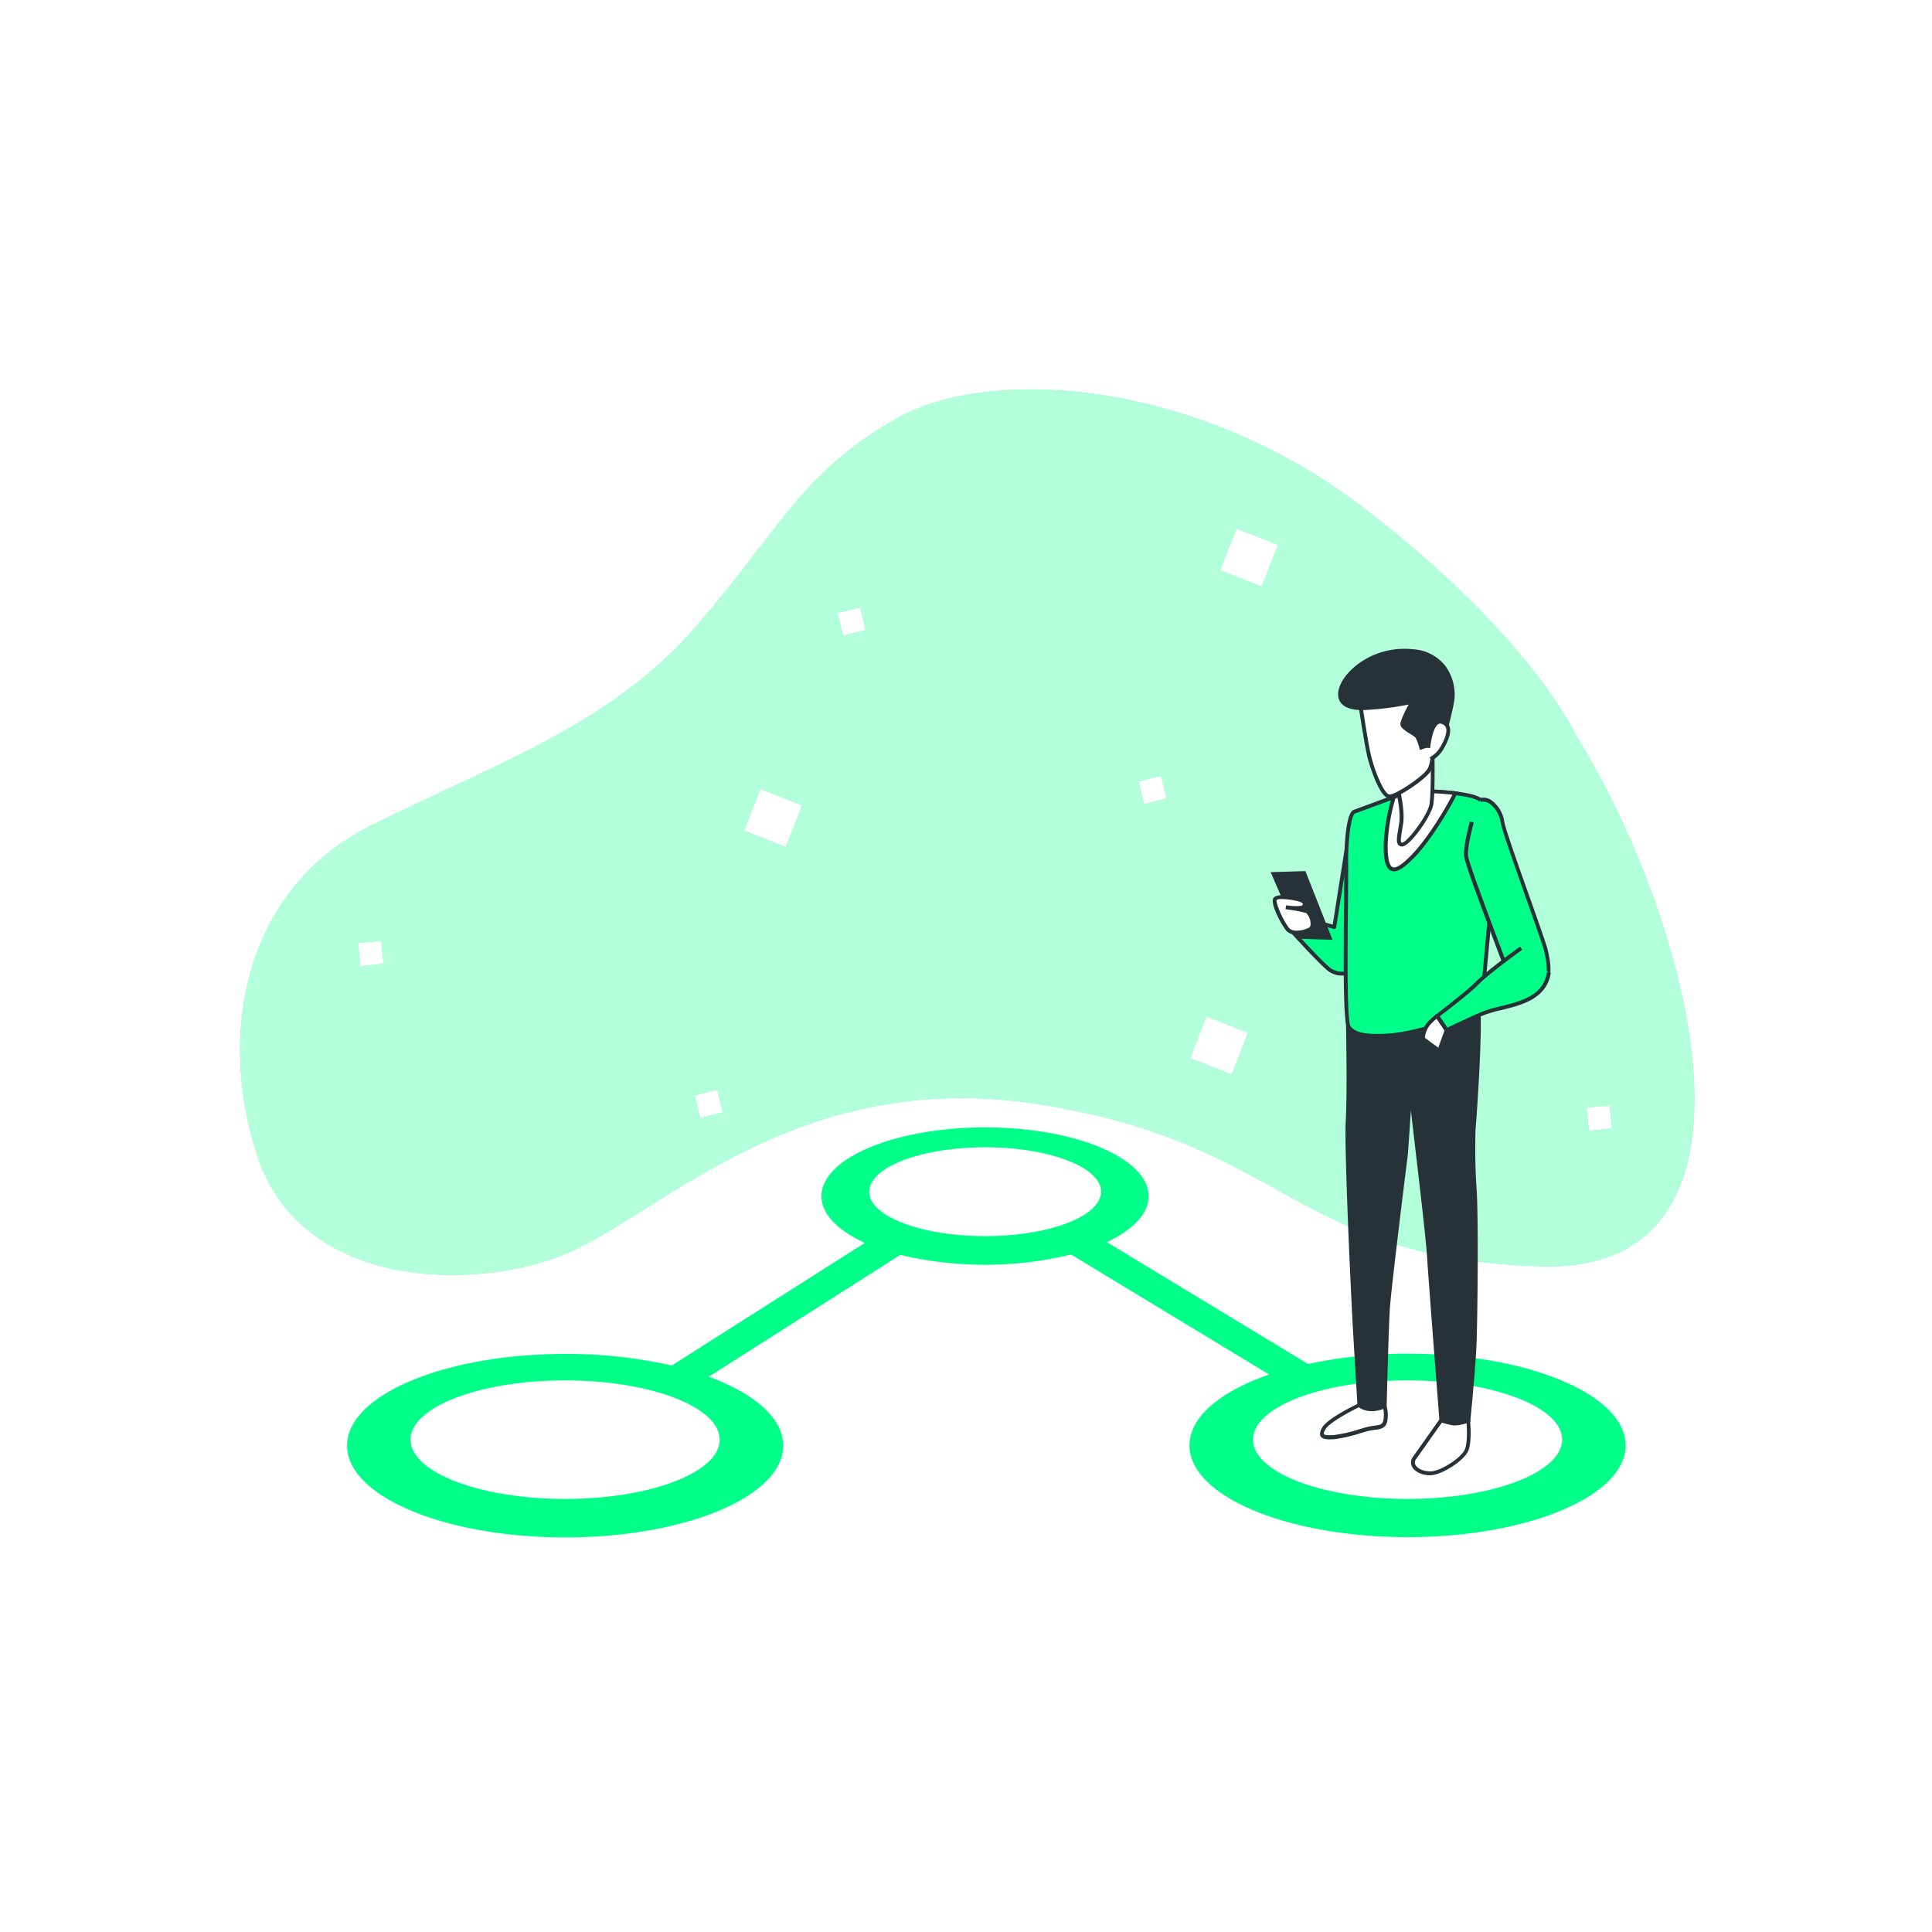 <svg class="animated" id="freepik_stories-connected" xmlns="http://www.w3.org/2000/svg" viewBox="0 0 500 500" version="1.1" xmlns:xlink="http://www.w3.org/1999/xlink" xmlns:svgjs="http://svgjs.com/svgjs"><style>svg#freepik_stories-connected:not(.animated) .animable {opacity: 0;}svg#freepik_stories-connected.animated #freepik--background-simple--inject-320 {animation: 1s 1 forwards ease-out zoomIn;animation-delay: 0s;}svg#freepik_stories-connected.animated #freepik--character-1--inject-320 {animation: 1s 1 forwards cubic-bezier(.36,-0.01,.5,1.38) fadeIn;animation-delay: 0.3s;opacity: 0}svg#freepik_stories-connected.animated #freepik--character-2--inject-320 {animation: 1s 1 forwards cubic-bezier(.36,-0.01,.5,1.38) fadeIn;animation-delay: 0.2s;opacity: 0}svg#freepik_stories-connected.animated #freepik--character-3--inject-320 {animation: 1s 1 forwards ease-out fadeIn;animation-delay: 0s;}            @keyframes zoomIn {                0% {                    opacity: 0;                    transform: scale(0.5);                }                100% {                    opacity: 1;                    transform: scale(1);                }            }                    @keyframes fadeIn {                0% {                    opacity: 0;                }                100% {                    opacity: 1;                }            }        </style><g id="freepik--background-simple--inject-320" class="animable" style="transform-origin: 250.325px 215.375px;"><path d="M407.93,190.39s-11.34-25.33-54.67-58.67-96.67-37.33-121.33-23.33-30,28.67-52,54-52,35.33-84,51.33-40,52.67-29.34,85.34,51.34,35.33,76.67,26.66,60.67-50,125.33-40,66,40,130,42S437.26,237.72,407.93,190.39ZM93.26,250.06l-.6-6,6-.61.61,6Zm87.94,39.29-1.45-5.89,5.89-1.45,1.45,5.89Zm22.16-70.12L192.54,215l4.25-10.82,10.82,4.25Zm14.82-54.71-1.45-5.89,5.89-1.45,1.45,5.89Zm77.88,43.59-1.45-5.89,5.89-1.45,1.45,5.89Zm22.73,70L308,273.86,312.23,263,323,267.29Zm7.75-126.28-10.82-4.25L320,136.76,330.79,141Zm84.64,140.82-.6-6,6-.61.6,6Z" style="fill: rgb(0, 255, 136); transform-origin: 250.325px 215.375px;" id="elrh5bs47fzsq" class="animable"></path><g id="el6wy4p54bfok"><path d="M407.93,190.39s-11.34-25.33-54.67-58.67-96.67-37.33-121.33-23.33-30,28.67-52,54-52,35.33-84,51.33-40,52.67-29.34,85.34,51.34,35.33,76.67,26.66,60.67-50,125.33-40,66,40,130,42S437.26,237.72,407.93,190.39ZM93.26,250.06l-.6-6,6-.61.61,6Zm87.94,39.29-1.45-5.89,5.89-1.45,1.45,5.89Zm22.16-70.12L192.54,215l4.25-10.82,10.82,4.25Zm14.82-54.71-1.45-5.89,5.89-1.45,1.45,5.89Zm77.88,43.59-1.45-5.89,5.89-1.45,1.45,5.89Zm22.73,70L308,273.86,312.23,263,323,267.29Zm7.75-126.28-10.82-4.25L320,136.76,330.79,141Zm84.64,140.82-.6-6,6-.61.6,6Z" style="fill: rgb(255, 255, 255); opacity: 0.7; transform-origin: 250.325px 215.375px;" class="animable"></path></g></g><g id="freepik--Connectivity--inject-320" class="animable" style="transform-origin: 255.265px 344.825px;"><path d="M364.26,350.33A123,123,0,0,0,338.51,353l-52.07-31.54c6.73-3.15,10.82-7.31,10.82-11.88,0-9.83-18.95-17.81-42.33-17.81s-42.34,8-42.34,17.81c0,4.66,4.27,8.9,11.24,12.08l-50,31.74a121.68,121.68,0,0,0-27.57-3c-31.17,0-56.44,10.63-56.44,23.74s25.27,23.74,56.44,23.74,56.44-10.63,56.44-23.74c0-7.12-7.46-13.5-19.26-17.85L233,324.76a94.66,94.66,0,0,0,44.19-.09l51.27,31.05c-12.6,4.35-20.63,11-20.63,18.35,0,13.11,25.27,23.74,56.44,23.74s56.44-10.63,56.44-23.74S395.43,350.33,364.26,350.33Zm-178,22.25c0,8.47-17.9,15.34-40,15.34s-40-6.87-40-15.34,17.9-15.33,40-15.33S186.24,364.12,186.24,372.58Zm38.7-64.16c0-6.35,13.43-11.5,30-11.5s30,5.15,30,11.5-13.42,11.49-30,11.49S224.94,314.77,224.94,308.42Zm139.32,79.5c-22.08,0-40-6.87-40-15.34s17.9-15.33,40-15.33,40,6.87,40,15.33S386.34,387.92,364.26,387.92Z" style="fill: rgb(0, 255, 136); transform-origin: 255.265px 344.825px;" id="ela4oc03hhf0g" class="animable"></path></g><g id="freepik--character-1--inject-320" class="animable" style="transform-origin: 151.066px 272.497px;"><path d="M176,358s10.57-1.21,12.35-2.06,4.16.34,2.92,1.69a85.57,85.57,0,0,1-8,7.58c-2.51,1.92-8.05,5.78-9.62,5.32s-4.24-8.63-4.24-8.63S174.31,361.14,176,358Z" style="fill: rgb(255, 255, 255); transform-origin: 180.512px 363.111px;" id="el2b79wfu6sue" class="animable"></path><path d="M173.91,371a1.23,1.23,0,0,1-.39,0c-1.69-.48-3.93-7-4.58-9a.56.56,0,0,1,.05-.42.52.52,0,0,1,.36-.23s4.66-.73,6.2-3.64a.49.49,0,0,1,.38-.26c2.92-.34,10.8-1.36,12.19-2a3.18,3.18,0,0,1,3.7.58,1.43,1.43,0,0,1-.19,1.9,87.12,87.12,0,0,1-8,7.64C182.34,366.52,176.32,371,173.91,371Zm-3.84-8.77c1.24,3.66,3,7.54,3.73,7.76,1.06.31,5.5-2.42,9.18-5.23a86.84,86.84,0,0,0,7.91-7.53c.33-.36.19-.54.13-.62a2.23,2.23,0,0,0-2.47-.28c-1.7.81-10.38,1.86-12.25,2.08C174.79,361,171.43,362,170.07,362.25Z" style="fill: rgb(38, 50, 56); transform-origin: 180.508px 363.057px;" id="el65nxpcpf095" class="animable"></path><path d="M120.54,368.4s7.06,4.79,8.75,5.85,4.15.67,4,2.65-4.87,1.61-9.25,1.8a29.3,29.3,0,0,1-12.47-2.87c-2.53-1.31.31-5.66.78-7.65S120.54,368.4,120.54,368.4Z" style="fill: rgb(255, 255, 255); transform-origin: 121.915px 373.025px;" id="elfq5e0twygks" class="animable"></path><path d="M123.34,379.21a30.28,30.28,0,0,1-12-2.94c-2.29-1.18-1.05-4.19-.14-6.39a14.53,14.53,0,0,0,.66-1.81,1.32,1.32,0,0,1,.65-.84c1.83-1.08,7.57.51,8.22.69a.61.61,0,0,1,.14.07c.07.05,7.07,4.79,8.74,5.83a6.56,6.56,0,0,0,1.76.68c1.21.35,2.59.74,2.42,2.45-.2,2.06-3.49,2.12-7.29,2.18-.8,0-1.63,0-2.44.07Zm-9-11.36a3,3,0,0,0-1.4.24.38.38,0,0,0-.18.2,13.42,13.42,0,0,1-.71,2c-1,2.39-1.69,4.42-.32,5.12A29.05,29.05,0,0,0,124,378.2c.82,0,1.65-.05,2.46-.07,2.91-.05,6.2-.11,6.32-1.28.07-.8-.38-1-1.7-1.38a7.94,7.94,0,0,1-2-.8c-1.62-1-7.94-5.29-8.7-5.81A26.45,26.45,0,0,0,114.36,367.85Z" style="fill: rgb(38, 50, 56); transform-origin: 121.92px 373.033px;" id="el78f3yf8fqwj" class="animable"></path><path d="M121.33,264.14s-2.57,6.58-2.33,12.53a19.31,19.31,0,0,0,3.27,10l.29,32.1s-6.54,10.89-6.37,15-4.71,36.2-4.71,36.2a4.83,4.83,0,0,0,3.4.89c1.8-.33,5.64-1.53,5.64-1.53s10.41-36.17,12.33-39.88,3.93-11.3,4.78-15.74,1.73-14.57,1.73-14.57,11.38,18.43,11.95,19.44,2.31,12.08,3.5,15.92a69.38,69.38,0,0,0,6.27,13.72c2.5,4,8.65,14.93,8.65,14.93a6.67,6.67,0,0,0,4.1-1.21,7.05,7.05,0,0,0,2.16-4s-7.3-19.9-8.05-25.56-4.33-16.92-5.3-21.54-15.2-35.37-15.2-35.37l-2.29-11.56Z" style="fill: rgb(38, 50, 56); transform-origin: 143.735px 317.401px;" id="elnh4xyfzi1x" class="animable"></path><path d="M114.25,371.42a5.53,5.53,0,0,1-3.07-1.06.51.51,0,0,1-.2-.47c0-.32,4.88-32.06,4.71-36.1s5.61-13.91,6.37-15.18l-.29-31.81a19.82,19.82,0,0,1-3.27-10.11c-.25-6,2.26-12.46,2.37-12.73a.49.49,0,0,1,.46-.32l23.82-.21h0a.5.5,0,0,1,.49.4l2.28,11.5c.87,1.88,14.25,30.86,15.21,35.43.36,1.74,1.12,4.5,1.92,7.42a128.57,128.57,0,0,1,3.38,14.15c.74,5.55,8,25.26,8,25.46a.54.54,0,0,1,0,.25,7.49,7.49,0,0,1-2.36,4.29,7.07,7.07,0,0,1-4.43,1.31.48.48,0,0,1-.4-.25c-.07-.11-6.18-10.92-8.64-14.9a69.5,69.5,0,0,1-6.32-13.84c-.64-2-1.42-6.06-2.11-9.6-.53-2.73-1.14-5.81-1.36-6.22-.46-.84-8.56-14-11.15-18.15-.28,3-.94,9.74-1.59,13.13-.83,4.31-2.88,12.09-4.84,15.87-1.87,3.62-12.19,39.43-12.29,39.79a.51.51,0,0,1-.33.34c-.16.05-3.89,1.21-5.7,1.54A3.58,3.58,0,0,1,114.25,371.42ZM112,369.73a4.21,4.21,0,0,0,2.77.64c1.49-.28,4.44-1.16,5.32-1.44,1-3.52,10.44-36.13,12.29-39.71s3.93-11.35,4.74-15.6,1.71-14.42,1.72-14.53a.5.5,0,0,1,.38-.44.52.52,0,0,1,.55.22c.46.76,11.39,18.46,12,19.47a45.57,45.57,0,0,1,1.47,6.52c.68,3.51,1.46,7.5,2.08,9.49A68.17,68.17,0,0,0,161.51,348c2.26,3.66,7.58,13,8.52,14.69a6.06,6.06,0,0,0,3.49-1.11,6.35,6.35,0,0,0,1.95-3.53c-.68-1.88-7.3-20.07-8-25.55a130.08,130.08,0,0,0-3.35-14c-.84-3.07-1.57-5.72-1.94-7.49-1-4.51-15-34.95-15.16-35.26a.49.49,0,0,1,0-.11l-2.21-11.16-23.06.21c-.5,1.37-2.39,7-2.18,12a18.9,18.9,0,0,0,3.17,9.69.59.59,0,0,1,.1.29l.29,32.11a.48.48,0,0,1-.07.26c-.06.11-6.46,10.81-6.3,14.75S112.56,366.2,112,369.73Z" style="fill: rgb(38, 50, 56); transform-origin: 143.71px 317.425px;" id="elmp53a32u2ae" class="animable"></path><path d="M167.75,228s-.25-5.95,1.56-6,6,.79,5.53,2.11a6.84,6.84,0,0,1-1.21,2.12l-2.62-.67,3.54,4s5.79-3.87,4.09-1.21-1.57,5.76-3.36,6.36a62.24,62.24,0,0,0-6.35,3.11L143,249l-1.48-10.56,25.27-2.86Z" style="fill: rgb(255, 255, 255); transform-origin: 160.236px 235.499px;" id="el8oylwre51t" class="animable"></path><path d="M143,249.5a.45.45,0,0,1-.25-.07.5.5,0,0,1-.25-.36L141,238.51a.5.5,0,0,1,.44-.57l24.87-2.81.93-7.13c-.06-1.56-.08-6.41,2-6.5,1.56-.07,5,.54,5.84,1.71a1.11,1.11,0,0,1,.18,1.06,7.25,7.25,0,0,1-1.31,2.3.5.5,0,0,1-.49.14l-1-.26,2.17,2.45c3.86-2.52,4.39-2,4.62-1.78.47.47,0,1.19-.19,1.5a13.94,13.94,0,0,0-1.4,3.25c-.51,1.55-.95,2.89-2.22,3.31a61.35,61.35,0,0,0-6.27,3.08l-26,11.2A.79.79,0,0,1,143,249.5Zm-.91-10.62,1.31,9.4,25.35-10.92a62.06,62.06,0,0,1,6.39-3.13c.8-.26,1.15-1.33,1.59-2.68a14.87,14.87,0,0,1,1.51-3.47l0-.05a23.38,23.38,0,0,0-3.43,1.94.49.49,0,0,1-.65-.08l-3.53-4a.5.5,0,0,1,.5-.81l2.3.59a6.5,6.5,0,0,0,.93-1.73s0-.06,0-.14c-.53-.7-3.37-1.36-5-1.3-.77,0-1.19,2.93-1.08,5.51a.25.25,0,0,1,0,.08l-1,7.55a.51.51,0,0,1-.44.44Z" style="fill: rgb(38, 50, 56); transform-origin: 160.224px 235.497px;" id="elhdaulnhaeph" class="animable"></path><path d="M143.75,209.77s2.56,13.33,2.08,20.3-.73,19.66-.46,26.13,1.43,8.59-.06,9.74-7,1.84-14.28,2.14-10.08-.82-10.3-2.36-.08-20.7-1.1-26.52-.21-23.63,2.23-28.21,14.74-9.58,16.6-9.5S143.75,209.77,143.75,209.77Z" style="fill: rgb(0, 255, 136); transform-origin: 132.627px 234.809px;" id="elrvtvtrvn9qj" class="animable"></path><path d="M128.77,268.63c-5.4,0-8.27-.95-8.53-2.84-.07-.49-.1-2.32-.16-5.78-.1-6.68-.25-16.77-.94-20.73-1-6-.18-23.91,2.28-28.53,2.58-4.85,15.12-9.83,17.06-9.76s4.89,6.59,5.73,8.59l0,.09c.1.55,2.57,13.48,2.08,20.44-.49,7.15-.72,19.82-.46,26.07.1,2.31.31,4,.47,5.4.3,2.48.47,3.85-.72,4.76-1.5,1.14-6.4,1.9-14.56,2.24C130.25,268.61,129.49,268.63,128.77,268.63ZM138.41,202c-1.69,0-13.77,4.83-16.11,9.23s-3.18,22.11-2.18,27.89c.71,4,.86,14.18,1,20.89,0,2.91.08,5.2.15,5.65s1,2.3,9.78,1.93c7.61-.32,12.71-1.06,14-2,.7-.53.64-1.35.34-3.83-.17-1.4-.38-3.14-.47-5.49-.27-6.27,0-19,.46-26.18.46-6.61-1.89-19.22-2.06-20.13-1.6-3.79-3.89-7.88-4.83-7.92Z" style="fill: rgb(38, 50, 56); transform-origin: 132.621px 234.81px;" id="elrat3aqst8le" class="animable"></path><polygon points="144.95 208.95 148.24 213.91 148.42 218.23 144.27 214.84 144.95 208.95" style="fill: rgb(255, 255, 255); transform-origin: 146.345px 213.59px;" id="eljti19h0uvl" class="animable"></polygon><path d="M148.42,218.73a.47.47,0,0,1-.31-.12L144,215.23a.49.49,0,0,1-.18-.44l.68-5.9a.51.51,0,0,1,.38-.43.48.48,0,0,1,.53.21l3.3,5a.5.5,0,0,1,.08.26l.18,4.32a.5.5,0,0,1-.27.46A.46.46,0,0,1,148.42,218.73Zm-3.63-4.1,3.09,2.51-.13-3.07-2.46-3.71Z" style="fill: rgb(38, 50, 56); transform-origin: 146.393px 213.594px;" id="el5670wlke62n" class="animable"></path><path d="M149,191.78l-8.71,9.79,3.16,9.29,11.72-4.35s-2.12-6.4-2.42-9.79-.39-5.7-.39-5.7S151.4,189.37,149,191.78Z" style="fill: rgb(255, 255, 255); transform-origin: 147.73px 200.664px;" id="ellbuk8i8zct" class="animable"></path><path d="M143.48,211.36a.54.54,0,0,1-.21-.05A.5.5,0,0,1,143,211l-3.17-9.29a.51.51,0,0,1,.1-.49l8.71-9.79,0,0a3.71,3.71,0,0,1,2.87-1.45,1.75,1.75,0,0,1,1.28.79.48.48,0,0,1,.07.23s.1,2.35.39,5.68,2.37,9.61,2.39,9.67a.5.5,0,0,1-.3.63l-11.71,4.35Zm-2.6-9.68,2.91,8.53,10.78-4a56.21,56.21,0,0,1-2.28-9.44c-.25-2.86-.36-5-.39-5.56a.77.77,0,0,0-.49-.24,3,3,0,0,0-2,1.15Z" style="fill: rgb(38, 50, 56); transform-origin: 147.736px 200.67px;" id="elwiz03xjdzse" class="animable"></path><path d="M170.51,188.42s1.26.41,3.34-1.53,2.62-7.68-.57-13.73-15-8-20.81-6.24-11.55,8.36-11.58,15,4,10.81,6.21,11.8a12.21,12.21,0,0,0,5.75,1c1.55-.06,8.16-.8,10.88-2.15a12.08,12.08,0,0,0,4.19-3.42Z" style="fill: rgb(38, 50, 56); transform-origin: 158.216px 180.524px;" id="el6vfdbk95nn7" class="animable"></path><path d="M152.06,195.23a12.35,12.35,0,0,1-5.17-1.06c-2.13-1-6.53-5.21-6.5-12.25s6.2-13.71,11.94-15.48c6.1-1.88,18.12.28,21.39,6.49s2.8,12.15.47,14.33c-1.88,1.74-3.19,1.74-3.66,1.67l-2.31.65A12.78,12.78,0,0,1,164,193c-2.84,1.41-9.61,2.14-11.08,2.2Zm5.26-28.44a16.14,16.14,0,0,0-4.7.61c-5.4,1.66-11.2,7.89-11.23,14.53s4,10.46,5.91,11.33a11.7,11.7,0,0,0,5.53,1c1.7-.07,8.13-.83,10.68-2.1a11.55,11.55,0,0,0,4-3.25.48.48,0,0,1,.27-.2l2.6-.72a.45.45,0,0,1,.28,0s1.09.22,2.85-1.42c2-1.87,2.33-7.43-.67-13.12C170.53,169,163.17,166.79,157.32,166.79Z" style="fill: rgb(38, 50, 56); transform-origin: 158.222px 180.508px;" id="elc4q7a1h6u7" class="animable"></path><path d="M154.4,190.94a4.42,4.42,0,0,0-2.05-4.55c-2.69-1.74-3.3,2.3-2.89,4.6a10.19,10.19,0,0,0,1.06,3.36s-1.68,4.24-1.07,7.61,6.38,8.54,7.77,8.48,6.2-6.74,6.2-6.74,3.55-.15,4-1.4-.24-5.86-.24-5.86a66.7,66.7,0,0,0,3.56-7.26c1-2.66-2.36-4.69-3.63-5.56s-3.49-2.33-4.21-.91.72,6.15-.82,6.37-3.45-1.4-3.45-1.4-.62,3.73-2.16,3.95A1.88,1.88,0,0,1,154.4,190.94Z" style="fill: rgb(255, 255, 255); transform-origin: 160.12px 196.278px;" id="elkqnksragiip" class="animable"></path><path d="M157.2,211c-1.83,0-7.62-5.44-8.24-8.9-.55-3.07.67-6.73,1-7.66a12.35,12.35,0,0,1-1-3.31c-.29-1.68-.1-4.43,1.24-5.32a2.08,2.08,0,0,1,2.43.21,4.93,4.93,0,0,1,2.29,4.83,1.61,1.61,0,0,0,1.44.33c.8-.11,1.51-2.17,1.73-3.53a.51.51,0,0,1,.33-.39.49.49,0,0,1,.49.09c.49.41,2,1.43,3.06,1.28.44-.06.32-1.89.25-2.88a7.1,7.1,0,0,1,.2-3.21,1.48,1.48,0,0,1,1-.82c1.1-.28,2.55.57,3.95,1.54l.26.17c1.5,1,4.6,3.11,3.56,6a65.2,65.2,0,0,1-3.51,7.19c.13.93.6,4.69.2,5.91-.45,1.37-3.18,1.67-4.17,1.74-1.57,2.16-5,6.7-6.45,6.75Zm-6-24.48a.7.7,0,0,0-.41.12c-.8.53-1.08,2.72-.8,4.32a9.76,9.76,0,0,0,1,3.17.55.55,0,0,1,0,.45s-1.62,4.15-1.05,7.34,6.18,8.08,7.24,8.08h0c.74-.08,3.6-3.45,5.83-6.54a.49.49,0,0,1,.38-.21c1.35-.06,3.31-.46,3.51-1.06.27-.83,0-3.89-.27-5.63a.59.59,0,0,1,.06-.32,63.91,63.91,0,0,0,3.53-7.18c.78-2.13-1.79-3.87-3.18-4.8l-.26-.18c-.64-.44-2.34-1.61-3.14-1.39a.51.51,0,0,0-.34.3,7.23,7.23,0,0,0-.09,2.69c.12,1.85.25,3.75-1.1,3.94a5.09,5.09,0,0,1-3.2-1c-.3,1.25-1,3.38-2.42,3.58a2.38,2.38,0,0,1-2.54-.94.47.47,0,0,1-.05-.35,3.89,3.89,0,0,0-1.83-4A1.7,1.7,0,0,0,151.16,186.47Zm3.24,4.47h0Z" style="fill: rgb(38, 50, 56); transform-origin: 160.109px 196.343px;" id="ela3lz02dy5qh" class="animable"></path><polygon points="140.82 198.77 145.87 212.62 142.38 217.86 136.42 200.8 140.82 198.77" style="fill: rgb(255, 255, 255); transform-origin: 141.145px 208.315px;" id="eliqji26er3g" class="animable"></polygon><path d="M142.38,218.36h-.06a.49.49,0,0,1-.41-.33L136,201a.51.51,0,0,1,.26-.62l4.4-2a.5.5,0,0,1,.4,0,.53.53,0,0,1,.28.29l5.05,13.85a.48.48,0,0,1-.05.45l-3.49,5.25A.5.5,0,0,1,142.38,218.36ZM137,201.07l5.48,15.68,2.8-4.2-4.79-13.1Z" style="fill: rgb(38, 50, 56); transform-origin: 141.199px 208.355px;" id="elqiqhgo622u" class="animable"></path><polygon points="179.16 215.9 171.71 236.15 173.52 236.07 181 216.6 179.16 215.9" style="fill: rgb(38, 50, 56); transform-origin: 176.355px 226.025px;" id="elc0xm46dwaec" class="animable"></polygon><path d="M171.71,236.65a.49.49,0,0,1-.4-.21.48.48,0,0,1-.07-.46l7.45-20.25a.49.49,0,0,1,.65-.3l1.84.7a.55.55,0,0,1,.28.26.53.53,0,0,1,0,.39L174,236.25a.48.48,0,0,1-.45.32l-1.81.08Zm7.74-20.11-7,19.08.73,0,7.18-18.7Z" style="fill: rgb(38, 50, 56); transform-origin: 176.354px 226.022px;" id="elclf5wzwbz5" class="animable"></path><path d="M135.64,247s28.41-8.17,29.17-8.72-.43-10.34-.43-10.34l6.44-.79s2.09.43.83,1.26-3.55,2-3.55,2l7.71-1.61,2-2.67s1.6,1.23.87,2.29a8.57,8.57,0,0,0-1.4,3.69c0,.77-.1,3.88-1.85,5.25s-11.89,7-16.7,9.5S139,260,134.92,260.73s-7.48-11.6-7.48-11.6Z" style="fill: rgb(255, 255, 255); transform-origin: 153.155px 243.446px;" id="eld55koqyafu" class="animable"></path><path d="M134.58,261.26c-4.22,0-7.28-10.74-7.62-12a.46.46,0,0,1,.05-.38.53.53,0,0,1,.31-.24l8.19-2.15c11-3.15,27.43-8,29-8.63.28-.84-.06-5.62-.58-9.89a.5.5,0,0,1,.44-.56l6.44-.78h.16c.44.09,1.48.38,1.62,1.09.05.27,0,.68-.62,1.08l-.55.35,4.15-.87,1.84-2.52a.5.5,0,0,1,.71-.1c.74.56,1.77,1.82,1,3a8.1,8.1,0,0,0-1.31,3.38s.14,4-2.05,5.68c-1.79,1.39-11.88,7-16.77,9.54-1.69.89-4.72,2.86-7.92,4.94-6.21,4-13.24,8.59-16,9.05A2,2,0,0,1,134.58,261.26Zm-6.52-11.78c1,3.57,3.92,11.24,6.77,10.76,2.56-.43,9.8-5.13,15.62-8.91,3.37-2.19,6.28-4.07,8-5,4.74-2.49,14.91-8.11,16.63-9.45,1.48-1.15,1.7-3.89,1.66-4.84a8.94,8.94,0,0,1,1.49-4c.27-.4-.08-.92-.39-1.26L176.21,229a.52.52,0,0,1-.3.2l-7.7,1.61a.51.51,0,0,1-.58-.32.52.52,0,0,1,.25-.62s2.27-1.12,3.49-1.92l.11-.08a2.56,2.56,0,0,0-.69-.26l-5.86.71c1.14,9.61.41,10.14.17,10.31-.77.56-22.64,6.88-29.32,8.8h0Zm7.58-2.51h0Z" style="fill: rgb(38, 50, 56); transform-origin: 153.166px 243.413px;" id="elfil6dyfcf34" class="animable"></path><path d="M127,213.66s-5.34,2.55-5.15,7,2.31,30.72,2.31,30.72l12.8-3.64.16-14.77s2.09-5.78,2.26-7.86-4.44-7.33-4.44-7.33" style="fill: rgb(0, 255, 136); transform-origin: 130.615px 232.52px;" id="elbab6sklo91" class="animable"></path><path d="M124.17,251.83a.52.52,0,0,1-.29-.09.49.49,0,0,1-.21-.37c0-.26-2.13-26.39-2.31-30.74-.2-4.67,5.2-7.31,5.43-7.42a.5.5,0,1,1,.43.9s-5,2.47-4.87,6.48,2,26.12,2.27,30.1l11.85-3.38.16-14.39a.51.51,0,0,1,0-.17c0-.05,2.07-5.74,2.24-7.73.11-1.36-2.6-5-4.33-7a.5.5,0,0,1,.75-.66c.49.56,4.76,5.47,4.57,7.7-.17,2-2,7.18-2.26,7.91l-.16,14.69a.5.5,0,0,1-.37.47l-12.8,3.64A.3.3,0,0,1,124.17,251.83Z" style="fill: rgb(38, 50, 56); transform-origin: 130.61px 232.487px;" id="elntj06vv1hbl" class="animable"></path><path d="M137.13,233.42h0a.5.5,0,0,1-.47-.53c.31-4.44-3.92-10.06-4-10.11a.5.5,0,1,1,.8-.61c.18.24,4.49,6,4.16,10.79A.5.5,0,0,1,137.13,233.42Z" style="fill: rgb(38, 50, 56); transform-origin: 135.097px 227.695px;" id="elphwpsjtb76h" class="animable"></path></g><g id="freepik--character-2--inject-320" class="animable" style="transform-origin: 259.18px 230.01px;"><path d="M263.09,152.14s2.3-5.41,7.87-4.59,10,12.46,10.33,17.7-2.62,11.15-1.8,13.94,7.05-.17,7.05,3.28-2.3,9.18-9.68,9.83-15.57-6.55-17.05-12.13,2.3-14.43,2.3-18.52A65.17,65.17,0,0,1,263.09,152.14Z" style="fill: rgb(38, 50, 56); transform-origin: 273.003px 169.903px;" id="elym7nlv37i5o" class="animable"></path><path d="M275.94,192.85c-7.14,0-15.08-6.76-16.61-12.55-1-3.63.18-8.42,1.19-12.65a31.12,31.12,0,0,0,1.09-6,64.65,64.65,0,0,1,1-9.6l0-.11c0-.06,2.52-5.75,8.4-4.89,6,.89,10.44,13.06,10.76,18.17a28.42,28.42,0,0,1-1.13,8.16c-.57,2.37-1.06,4.42-.7,5.67.27.9,1.4,1,3.1,1s4,.08,4,2.39c0,3.26-2.12,9.62-10.13,10.33C276.59,192.83,276.26,192.85,275.94,192.85Zm-12.37-40.57a65.5,65.5,0,0,0-1,9.37,31.45,31.45,0,0,1-1.11,6.23c-1,4.12-2.1,8.78-1.21,12.16,1.35,5.11,9.27,12.41,16.53,11.77s9.22-6.4,9.22-9.34c0-1.2-.92-1.35-3-1.39-1.66,0-3.54-.08-4-1.75-.45-1.5.07-3.67.68-6.19a27.79,27.79,0,0,0,1.1-7.86c-.34-5.45-4.76-16.48-9.9-17.24C266,147.33,263.81,151.77,263.57,152.28Z" style="fill: rgb(38, 50, 56); transform-origin: 272.995px 169.906px;" id="elteoxfo14oli" class="animable"></path><path d="M251.28,150.66a8.4,8.4,0,0,0-5.41,3.28c-1.8,2.79,1.81,10.16,3.61,11.48s7,4.42,10.33,4.42,9.67-.49,10-4.42-2.95-11.15-7.21-14.6S254.89,144.27,251.28,150.66Z" style="fill: rgb(38, 50, 56); transform-origin: 257.607px 158.397px;" id="el64mehzo9szn" class="animable"></path><path d="M259.81,170.34c-3.33,0-8.59-3-10.62-4.52s-5.73-9.07-3.74-12.15a8.68,8.68,0,0,1,5.52-3.46c1.27-2.19,2.63-3.4,4.14-3.69,2.42-.46,4.71,1.41,7.37,3.57l.43.35c4.57,3.68,7.73,11.1,7.4,15C270,169.71,263.58,170.34,259.81,170.34Zm-4-22.88a2.47,2.47,0,0,0-.54,0c-1.25.23-2.42,1.35-3.58,3.4l-.12.21-.25,0a8,8,0,0,0-5.06,3.05c-1.61,2.5,1.84,9.61,3.49,10.8,1.86,1.36,7,4.33,10,4.33,2.76,0,9.21-.38,9.5-4s-2.77-10.72-7-14.16l-.43-.34C259.61,149.05,257.65,147.46,255.84,147.46Z" style="fill: rgb(38, 50, 56); transform-origin: 257.607px 158.395px;" id="el9o4pf5xt0mj" class="animable"></path><path d="M249.32,164.76s-1.31-2-1.81-1a4.71,4.71,0,0,0,.17,4.42,5.82,5.82,0,0,0,2.13,1.81Z" style="fill: rgb(255, 255, 255); transform-origin: 248.425px 166.735px;" id="elew6qd52xhig" class="animable"></path><path d="M250.39,170.8l-.78-.33a6.45,6.45,0,0,1-2.33-2,5.18,5.18,0,0,1-.21-4.95.89.89,0,0,1,.76-.55c.79-.06,1.6,1,1.9,1.48l.07.11ZM248,164a4.22,4.22,0,0,0,.13,3.87,6,6,0,0,0,1.14,1.16l-.39-4.12A3.18,3.18,0,0,0,248,164Z" style="fill: rgb(38, 50, 56); transform-origin: 248.465px 166.884px;" id="el6xpv8qvgi6u" class="animable"></path><path d="M248.22,299.54s-6.63,7.95-5,9,6.63-2.92,8.49-4.77,2.65-1.06,2.38-3.71S248.22,299.54,248.22,299.54Z" style="fill: rgb(255, 255, 255); transform-origin: 248.552px 303.722px;" id="elm1a4ijb1l9a" class="animable"></path><path d="M243.83,309.22a1.63,1.63,0,0,1-.92-.25,1,1,0,0,1-.46-.76c-.3-2,4.43-7.85,5.39-9l.08-.1.12,0c.41-.16,4-1.47,5.67-.45a1.8,1.8,0,0,1,.84,1.4c.19,1.93-.14,2.34-1.15,3a7.73,7.73,0,0,0-1.38,1.1C250.88,305.27,246.35,309.22,243.83,309.22Zm4.69-9.26c-3.09,3.73-5.5,7.61-5.06,8.17,1.08.72,5.51-2.36,7.85-4.71a9.34,9.34,0,0,1,1.53-1.22c.72-.48.87-.58.72-2.08a.79.79,0,0,0-.38-.65C252.27,298.91,249.89,299.46,248.52,300Z" style="fill: rgb(38, 50, 56); transform-origin: 248.519px 303.748px;" id="elzordmt2yma" class="animable"></path><path d="M240.79,229.52s-2.11,14.6-1.32,21,4.77,14.84,5,17.76-.53,9.81.53,14.05,3.18,17.24,3.18,17.24a3.76,3.76,0,0,0,2.65,1.32,8.26,8.26,0,0,0,3.18-.79s1.06-43.22,1.06-47.46,0-10.87,2.66-13.26,9.81-7,10.07-11.47-15.91-5-20.68-4.44S240.79,229.52,240.79,229.52Z" style="fill: rgb(0, 255, 136); transform-origin: 253.548px 262.089px;" id="eld6a9x9jjtmc" class="animable"></path><path d="M250.87,301.36a4.25,4.25,0,0,1-3-1.51l-.08-.1,0-.13c0-.13-2.13-13-3.18-17.2-.7-2.82-.61-6.77-.53-9.95,0-1.71.08-3.18,0-4.18a35.89,35.89,0,0,0-1.77-6A63.39,63.39,0,0,1,239,250.55c-.79-6.36,1.24-20.5,1.33-21.1v-.07c.07-.24,1.75-5.87,6.79-6.44,3.59-.39,17-.24,20.38,3a2.43,2.43,0,0,1,.86,2c-.22,3.77-4.83,7.44-8.19,10.13-.82.65-1.52,1.21-2,1.68-2.49,2.24-2.49,8.9-2.49,12.89,0,4.2-1.05,47-1.06,47.47v.3l-.26.13A8.6,8.6,0,0,1,250.87,301.36Zm-2.18-2.05a3.18,3.18,0,0,0,2.18,1.05,7.45,7.45,0,0,0,2.69-.62c.1-3.93,1.05-43.14,1.05-47.13,0-4.42,0-11.1,2.82-13.63.55-.5,1.26-1.07,2.09-1.73,3-2.42,7.63-6.08,7.83-9.4a1.5,1.5,0,0,0-.56-1.18c-2.88-2.73-15-3.24-19.58-2.73-4.2.47-5.79,5.26-5.93,5.69-.12.82-2.07,14.72-1.31,20.79a61.66,61.66,0,0,0,3.22,11.6A34.59,34.59,0,0,1,245,268.2c.09,1.05.05,2.56,0,4.3-.07,3.11-.17,7,.5,9.68C246.52,286.15,248.46,297.88,248.69,299.31Z" style="fill: rgb(38, 50, 56); transform-origin: 253.591px 262.074px;" id="elemc1ii769wd" class="animable"></path><path d="M248.22,299.54a3.76,3.76,0,0,0,2.65,1.32,8.26,8.26,0,0,0,3.18-.79s.94-38.37,1-46.35l-10.55,17.41c-.06,3.36-.3,8,.49,11.17C246.1,286.54,248.22,299.54,248.22,299.54Z" style="fill: rgb(38, 50, 56); transform-origin: 249.734px 277.29px;" id="elhvhu2i9h3ku" class="animable"></path><path d="M250.87,301.36a4.25,4.25,0,0,1-3-1.51l-.08-.1,0-.13c0-.13-2.13-13-3.18-17.2-.7-2.82-.61-6.77-.53-9.95l0-1.48,11.57-19.1,0,1.84c-.1,7.89-1,46-1,46.35v.3l-.26.13A8.6,8.6,0,0,1,250.87,301.36Zm-2.18-2.05a3.18,3.18,0,0,0,2.18,1.05,7.39,7.39,0,0,0,2.69-.62c.08-3.44.83-34,1-44.18l-9.52,15.71,0,1.23c-.07,3.11-.17,7,.5,9.68C246.52,286.15,248.46,297.88,248.69,299.31Z" style="fill: rgb(38, 50, 56); transform-origin: 249.838px 276.625px;" id="eloh0djh08ev" class="animable"></path><path d="M258.56,229.81a28.72,28.72,0,0,0-3.45,10.87c-.79,6.62,0,29.69.53,35.79S258,308,258,308l4.51-1.86s4.5-26.24,4.24-32.08-2.39-7.69-.27-15.91,5.05-19.75,1.33-30.29S258.56,229.81,258.56,229.81Z" style="fill: rgb(0, 255, 136); transform-origin: 262.184px 265.816px;" id="elxvd87koqrf" class="animable"></path><path d="M257.58,308.75l-.05-.69c0-.26-1.86-25.52-2.38-31.55-.5-5.73-1.36-29-.53-35.89a29.08,29.08,0,0,1,3.5-11.05c.36-.8,3.05-6.58,6.22-6.42,1.59.07,2.93,1.6,4,4.57,3.79,10.76.72,22.69-1.32,30.58a20.81,20.81,0,0,0-.36,10.92,32.44,32.44,0,0,1,.64,4.84c.26,5.82-4.07,31.11-4.25,32.19l0,.27Zm6.65-84.6c-2.12,0-4.48,4.22-5.21,5.86l0,.06a28.64,28.64,0,0,0-3.37,10.66c-.76,6.38,0,29.35.53,35.7.48,5.46,2,26.75,2.34,30.86l3.61-1.48c.48-2.81,4.44-26.31,4.19-31.71a29.82,29.82,0,0,0-.63-4.69,22.08,22.08,0,0,1,.38-11.36c2-7.77,5-19.52,1.34-30-.88-2.51-1.94-3.85-3.07-3.9Z" style="fill: rgb(38, 50, 56); transform-origin: 262.206px 265.948px;" id="elo49mrgvvdt9" class="animable"></path><path d="M255.88,177.38s-15.09,4.6-17.06,6.07-6.72,25.74-6.72,28.2a3,3,0,0,0,5.41,2c2.46-2.62,4.92-16.89,4.92-16.89s-1,6.56-.16,9.51,1.64,5.08,1.64,5.08l-3.12,18.2A23.63,23.63,0,0,0,252.92,232c6.89-.49,14.92-4.1,14.92-4.1l-2.29-16.39s2.79-5.91,2.79-7.87v-3s2.29,12.29,4.26,17.7,9.18,18.53,9.18,18.53l2.79-.66s-3.77-17.7-5.25-21.15-3.61-11-3.61-13-.82-16.07-1.47-18-10-5.25-12.95-6.23A11.56,11.56,0,0,0,255.88,177.38Z" style="fill: rgb(255, 255, 255); transform-origin: 258.331px 207.057px;" id="elx5m93062kuf" class="animable"></path><path d="M281.53,237.47l-.19-.33c-.29-.54-7.25-13.21-9.21-18.6a121.1,121.1,0,0,1-3.48-13.7,45.53,45.53,0,0,1-2.59,6.72l2.33,16.62-.34.16c-.33.15-8.19,3.65-15.09,4.14A23.87,23.87,0,0,1,240.55,230l-.31-.17,3.15-18.42c-.19-.51-.9-2.46-1.6-5a10.86,10.86,0,0,1-.33-2.4c-1,4-2.25,8.57-3.58,10a3.54,3.54,0,0,1-4,1.14,3.78,3.78,0,0,1-2.31-3.45c0-2.4,4.7-26.93,6.92-28.6,2-1.51,16.59-6,17.21-6.14l.05,0a12.08,12.08,0,0,1,5.66.51C266.1,179,274,181.87,274.71,184s1.5,16.26,1.5,18.19,2.07,9.26,3.57,12.76,5.12,20.52,5.28,21.24l.1.48Zm-12.7-36.9c0,.13,2.31,12.32,4.24,17.63,1.76,4.84,7.83,16.05,9,18.13l1.94-.46c-.62-2.85-3.81-17.53-5.12-20.58-1.44-3.36-3.65-11-3.65-13.15s-.83-16-1.45-17.87c-.38-1.15-5.46-3.53-12.63-5.92a11.29,11.29,0,0,0-5.13-.48c-4.2,1.28-15.32,4.82-16.88,6s-6.52,24.63-6.52,27.8a2.76,2.76,0,0,0,1.67,2.52,2.58,2.58,0,0,0,2.88-.89c1.93-2.07,4.11-12.71,4.79-16.63l1,.16c0,.06-1,6.48-.18,9.3s1.62,5,1.62,5l0,.13-3.07,18a23.71,23.71,0,0,0,11.54,2.23c5.92-.42,12.81-3.22,14.41-3.91L265,211.41l.07-.14c.76-1.61,2.74-6.13,2.74-7.65v-3Z" style="fill: rgb(38, 50, 56); transform-origin: 258.365px 207.149px;" id="el7dwvzg2y0lq" class="animable"></path><path d="M254.73,176.24a4,4,0,0,0-2.79,1.47c-.82,1.31-2.29,10.17-2.29,10.17s7.37-2.46,7.87-2.79,8.19,3.77,8.19,3.77-.49-6.72-2.29-9.84S257,175.91,254.73,176.24Z" style="fill: rgb(0, 255, 136); transform-origin: 257.68px 182.478px;" id="elx6h4u9ep4v" class="animable"></path><path d="M266.28,189.73l-.8-.43a62.66,62.66,0,0,0-7.82-3.72c-1,.48-6.21,2.22-7.86,2.77l-.78.26.13-.81c.16-.92,1.52-9,2.37-10.35a4.44,4.44,0,0,1,3.15-1.71c1.17-.17,7-.77,9.18,3,1.84,3.18,2.34,9.78,2.36,10Zm-8.74-5.15c.54,0,2.09.51,7.59,3.41-.21-1.93-.81-6.4-2.14-8.72-1.89-3.26-7.16-2.69-8.19-2.54h0a3.53,3.53,0,0,0-2.41,1.24c-.52.83-1.48,5.65-2.08,9.16,2.77-.93,6.58-2.24,7-2.47A.45.45,0,0,1,257.54,184.58Zm.25.93h0Z" style="fill: rgb(38, 50, 56); transform-origin: 257.65px 182.665px;" id="el232pawvmgnfh" class="animable"></path><path d="M253.74,175.91s-.32,6.56,0,7.87,2,5.57,3.28,5.57,3.28-6.06,3.45-6.72.65-6.72.65-6.72Z" style="fill: rgb(255, 255, 255); transform-origin: 257.359px 182.63px;" id="elbxsylgrl66j" class="animable"></path><path d="M257,189.85c-2,0-3.75-5.89-3.76-5.95-.34-1.34,0-7.34,0-8l0-.47h8.39l0,.54c-.05.62-.5,6.13-.67,6.8C260.93,182.82,258.91,189.85,257,189.85Zm-2.8-13.44a53.81,53.81,0,0,0,0,7.25c.47,1.86,2,5.19,2.79,5.19.79-.15,2.59-4.86,3-6.34.11-.42.41-3.76.6-6.1Z" style="fill: rgb(38, 50, 56); transform-origin: 257.359px 182.64px;" id="ellftjjkx3p5s" class="animable"></path><path d="M252.92,158s-3.27,3.11-3.27,4.75-.5,7.71,1.31,10.66,4.42,5.57,7.21,5.08,4.92-3.6,5.25-5.74.65-4.75.65-4.75S258,166.24,252.92,158Z" style="fill: rgb(255, 255, 255); transform-origin: 256.828px 168.275px;" id="el8mlxm5evik2" class="animable"></path><path d="M257.47,179.09c-3.15,0-5.67-3.3-6.94-5.38-1.63-2.67-1.48-7.62-1.41-10,0-.37,0-.68,0-.91,0-1.8,3.08-4.78,3.43-5.11l.45-.43.32.52c4.91,7.92,10.81,9.77,10.87,9.79l.4.12-.05.42s-.33,2.66-.66,4.77-2.54,5.61-5.65,6.15A4.29,4.29,0,0,1,257.47,179.09Zm-4.64-20.26c-1.18,1.21-2.68,3-2.68,4,0,.24,0,.56,0,.94-.07,2.29-.21,7.05,1.26,9.46,1,1.64,3.67,5.38,6.7,4.85,2.56-.45,4.55-3.4,4.84-5.32.25-1.61.5-3.53.61-4.34C262.09,167.83,257.18,165.57,252.83,158.83Z" style="fill: rgb(38, 50, 56); transform-origin: 256.836px 168.175px;" id="el0566orq63n1p" class="animable"></path><path d="M260.15,304.84s.52-.25,1.33-.6c2.95-1.29,9.81-4,9.81-1.52,0,3.18-9.81,10.07-11.67,10.34s-1.59-5-1.59-5A24.24,24.24,0,0,1,260.15,304.84Z" style="fill: rgb(255, 255, 255); transform-origin: 264.653px 307.39px;" id="elvjotn3g94b" class="animable"></path><path d="M259.49,313.57a1.36,1.36,0,0,1-.91-.36c-1.22-1.12-1.07-4.8-1.05-5.22l.05-.19a24.94,24.94,0,0,1,2.17-3.26l.08-.1.11-.05s.52-.25,1.34-.61c5.3-2.32,8.63-3.07,9.89-2.25a1.35,1.35,0,0,1,.62,1.19c0,3.49-9.94,10.52-12.1,10.83Zm-1-5.42c0,1.41.09,3.73.74,4.32a.32.32,0,0,0,.29.09c1.86-.26,11.24-7.15,11.24-9.84a.34.34,0,0,0-.17-.35c-.7-.46-3.41-.09-8.94,2.33-.58.25-1,.45-1.2.54A29,29,0,0,0,258.52,308.15Z" style="fill: rgb(38, 50, 56); transform-origin: 264.652px 307.389px;" id="elf7052xr75d" class="animable"></path><path d="M281.78,236.9a4.08,4.08,0,0,1-1,2.95c-1.26,1.54-2.24,6.3-1.12,6.58s1-.42,1.4-1.68a7.1,7.1,0,0,1,1.12-2.1,10.13,10.13,0,0,1-.14,4.06c-.56,1.4-1.4,3.36-.56,3.78s1.83-.14,2.67-2.24a23.94,23.94,0,0,0,1.26-7,37.72,37.72,0,0,0-.79-5Z" style="fill: rgb(255, 255, 255); transform-origin: 282.29px 243.435px;" id="el8pyg24fbnkv" class="animable"></path><path d="M282,251.12a1.69,1.69,0,0,1-.75-.18c-1.21-.6-.44-2.51.23-4.2l.09-.21a6.36,6.36,0,0,0,.25-2.34,4.7,4.7,0,0,0-.29.72c-.09.26-.15.49-.2.69-.21.78-.44,1.66-1.8,1.32a1.05,1.05,0,0,1-.73-.77c-.48-1.43.43-5.2,1.59-6.62a3.62,3.62,0,0,0,.94-2.56l-.07-.45,3.73-.88.11.5a37.64,37.64,0,0,1,.8,5.11,24.55,24.55,0,0,1-1.3,7.19,4.24,4.24,0,0,1-2,2.57A1.46,1.46,0,0,1,282,251.12Zm.5-9.64.17,1.09a10.53,10.53,0,0,1-.17,4.33l-.09.21c-.73,1.82-1,2.81-.71,2.94a.62.62,0,0,0,.53,0c.28-.11.84-.51,1.44-2a23.33,23.33,0,0,0,1.23-6.82,30.43,30.43,0,0,0-.68-4.4l-1.89.44a4.89,4.89,0,0,1-1.17,2.87c-1.16,1.42-1.84,5.34-1.35,5.8a.67.67,0,0,0,.33,0,2.18,2.18,0,0,0,.22-.64c.06-.22.13-.48.22-.76a7.84,7.84,0,0,1,1.21-2.26Z" style="fill: rgb(38, 50, 56); transform-origin: 282.285px 243.38px;" id="el5eyn9tyxsr5" class="animable"></path><rect x="251.6" y="194.18" width="7.42" height="15.55" style="fill: rgb(38, 50, 56); transform-origin: 255.31px 201.955px;" id="elavkg16tl5aa" class="animable"></rect><path d="M259.52,210.23H251.1V193.68h8.42Zm-7.42-1h6.42V194.68H252.1Z" style="fill: rgb(38, 50, 56); transform-origin: 255.31px 201.955px;" id="el3rczckctq0x" class="animable"></path><path d="M248.37,205.11s2.53-5.47,3.51-5.89,5.88.42,5.88.42,1.12,1,.84,1.4-1.26.56-1.26.56h-1.26l-2.52.28L253,203a16.25,16.25,0,0,1,2.8,0c1,.14,2.8,1.26,2.8,1.82a1.31,1.31,0,0,1-.7,1.4c-.7.42-4.9,1.26-5.32,1.54a18.05,18.05,0,0,1-2.24,2.1c-1.41,1-3.51,0-3.51,0l-.56-1.4Z" style="fill: rgb(255, 255, 255); transform-origin: 252.457px 204.703px;" id="el9pnwj120xta" class="animable"></path><path d="M248.8,210.8a5.69,5.69,0,0,1-2.18-.48l-.18-.08-.73-1.82,2.22-3.55c.79-1.71,2.71-5.66,3.75-6.11s5.32.25,6.16.39l.14,0,.11.1c.54.47,1.38,1.37.93,2a2.59,2.59,0,0,1-1.61.78h-1.33l-2.2.25,0,.11a13.73,13.73,0,0,1,2,0c1,.15,3.23,1.34,3.23,2.32a1.8,1.8,0,0,1-.94,1.83,18.94,18.94,0,0,1-3.21,1c-.81.2-1.92.48-2.11.58a4.19,4.19,0,0,0-.39.41,9,9,0,0,1-1.83,1.68A3.14,3.14,0,0,1,248.8,210.8Zm-1.58-1.31a3.31,3.31,0,0,0,2.83,0,8.54,8.54,0,0,0,1.65-1.52,3.3,3.3,0,0,1,.6-.59,11.66,11.66,0,0,1,2.41-.71,22.26,22.26,0,0,0,2.93-.84c.46-.28.46-.45.46-1a5,5,0,0,0-2.37-1.33,17.39,17.39,0,0,0-2.69,0l-.88.07,1.07-2.15,2.79-.31h1.32a2.16,2.16,0,0,0,.78-.27,3.21,3.21,0,0,0-.59-.72c-2.3-.39-4.94-.65-5.46-.43s-2.08,3.13-3.24,5.64l0,.05-2,3.15Z" style="fill: rgb(38, 50, 56); transform-origin: 252.429px 204.706px;" id="elrb5ofkskgho" class="animable"></path><path d="M246.27,208.47l-12,.14c-.85,0-1.87.34-2.13,3s-.82,4.66,1.28,5.5,16-6.72,16-6.72S246.83,210.43,246.27,208.47Z" style="fill: rgb(255, 255, 255); transform-origin: 240.646px 212.823px;" id="el1gxka6v4sq2j" class="animable"></path><path d="M233.74,217.7a1.4,1.4,0,0,1-.54-.08c-2.18-.87-2-2.78-1.71-5,0-.33.08-.67.11-1,.23-2.35,1.09-3.49,2.63-3.49l12-.14h.38l.1.37c.46,1.58,2.58,1.6,2.6,1.6h2l-1.73.94C247.4,212.07,236.9,217.7,233.74,217.7ZM245.92,209l-11.69.14c-.45,0-1.38,0-1.63,2.59,0,.36-.07.71-.11,1-.26,2.27-.33,3.39,1.08,3.95,1.11.44,7.91-2.62,14.3-6A3.13,3.13,0,0,1,245.92,209Z" style="fill: rgb(38, 50, 56); transform-origin: 241.315px 212.846px;" id="elpvkbky8pi7d" class="animable"></path></g><g id="freepik--character-3--inject-320" class="animable" style="transform-origin: 365.09px 274.854px;"><path d="M351.77,363.67s-7.69,3.62-9.13,6,.15,2.47,2.63,2.33,6.45-1.52,8.67-2.1,4.29,0,4.6-2.31a7.57,7.57,0,0,0-.21-3.59A4.92,4.92,0,0,0,351.77,363.67Z" style="fill: rgb(255, 255, 255); transform-origin: 350.379px 367.308px;" id="elpow254oeba" class="animable"></path><path d="M344.09,372.5c-1.08,0-1.94-.16-2.32-.79s.05-1.69.45-2.34c1.46-2.37,8.6-5.8,9.29-6.13a5.45,5.45,0,0,1,7.18.37l.1.16a8,8,0,0,1,.25,3.85c-.28,2.05-1.82,2.25-3.31,2.44a12.51,12.51,0,0,0-1.66.28c-.56.15-1.24.35-2,.57a36.3,36.3,0,0,1-6.8,1.55C344.87,372.48,344.47,372.5,344.09,372.5ZM354.92,363a4.78,4.78,0,0,0-2.86,1l-.08.05c-2.1,1-7.79,4-8.91,5.77-.59,1-.47,1.26-.44,1.31.24.4,2,.3,2.61.26a36.17,36.17,0,0,0,6.57-1.51c.75-.22,1.44-.42,2-.57a12.93,12.93,0,0,1,1.78-.32c1.57-.2,2.28-.34,2.45-1.57a7.88,7.88,0,0,0-.15-3.26A4.61,4.61,0,0,0,354.92,363Z" style="fill: rgb(38, 50, 56); transform-origin: 350.395px 367.283px;" id="el4c9mmswvw7s" class="animable"></path><path d="M373.61,366.66s-5.83,8.24-7.49,10.6,1.6,4.19,4.3,4,8.14-3.64,9.13-6,.44-7.7.44-7.7S376.11,367,373.61,366.66Z" style="fill: rgb(255, 255, 255); transform-origin: 372.906px 373.967px;" id="elt8atux9i7z" class="animable"></path><path d="M370.07,381.8c-2,0-3.9-.89-4.61-2.16a2.44,2.44,0,0,1,.25-2.67l7.67-10.84.29,0c2.49.3,6.37,1,6.41,1l.37.06,0,.38c0,.23.55,5.54-.48,7.95s-6.59,6.08-9.56,6.26Zm3.78-14.61-7.32,10.36a1.42,1.42,0,0,0-.19,1.61c.56,1,2.38,1.73,4.05,1.63,2.59-.15,7.79-3.54,8.7-5.66.78-1.82.54-5.82.44-7.07C378.54,367.89,375.83,367.44,373.85,367.19Z" style="fill: rgb(38, 50, 56); transform-origin: 372.886px 373.965px;" id="elmx0g18ujpo" class="animable"></path><path d="M348.79,264.32s.39,18-.05,25.73,1.49,47.76,1.93,55.18,1.1,18.44,1.1,18.44,2.16,2.13,6.56.29c0,0,.46-18.76.79-24.65s4.63-39.77,4.76-41.36S365,282.09,365,282.09s4.4,36.07,4.82,43S373,367.6,373,367.6s1.15.38,2.75.74,4.25-.71,4.25-.71,1.27-12.71,1.57-19.05.55-32.53.08-40.4a155.93,155.93,0,0,1-.29-16.24c.16-1.13,2.12-28.79,1-32.33s-16.77,2.58-22.45,2S348.65,258.23,348.79,264.32Z" style="fill: rgb(38, 50, 56); transform-origin: 365.69px 313.458px;" id="elvupvi4nqxq" class="animable"></path><path d="M376.48,368.91a3.8,3.8,0,0,1-.84-.09,28.11,28.11,0,0,1-2.81-.75l-.31-.1,0-.33c0-.36-2.79-35.58-3.2-42.48-.32-5.26-3-27.45-4.18-37.74-.29,4.25-.66,9.63-.73,10.57,0,.47-.4,3.43-.95,7.91-1.34,10.94-3.58,29.25-3.81,33.44-.32,5.81-.78,24.44-.79,24.63v.32l-.3.13c-4.65,1.94-7-.3-7.1-.39l-.14-.14-1.11-18.63c-.44-7.38-2.37-47.57-1.93-55.24s.05-25.51.05-25.69c0-1.7.34-2.87,1.18-3.57,1.46-1.24,3.92-.77,6.77-.23,1.21.23,2.46.47,3.72.6,2.24.22,6.27-.68,10.16-1.54,6.4-1.43,11.92-2.66,12.72-.13,1.13,3.61-.82,31.31-1,32.55a157.21,157.21,0,0,0,.29,16.14c.47,7.82.23,33.88-.08,40.45-.29,6.28-1.56,18.95-1.57,19.08l0,.3-.28.12A12.15,12.15,0,0,1,376.48,368.91Zm-3-1.69c.45.14,1.32.39,2.39.63a8.11,8.11,0,0,0,3.67-.58c.2-2,1.27-13,1.54-18.71.31-6.56.55-32.55.08-40.35a153.38,153.38,0,0,1-.28-16.33c.17-1.25,2.09-28.73,1-32.12-.52-1.66-6.63-.29-11.54.8-4,.89-8.07,1.8-10.48,1.56-1.3-.13-2.57-.37-3.81-.6-2.6-.5-4.84-.93-5.94,0a3.41,3.41,0,0,0-.82,2.79h0c0,.18.39,18.14-.05,25.77s1.49,47.75,1.93,55.12l1.08,18.23c.5.37,2.31,1.45,5.59.19.06-2.54.48-18.94.78-24.34.23-4.22,2.48-22.55,3.82-33.5.52-4.31.9-7.43.94-7.87.13-1.57,1.08-15.71,1.09-15.86l1,0c.05.36,4.41,36.17,4.83,43.07C370.67,331.63,373.18,363.58,373.46,367.22Z" style="fill: rgb(38, 50, 56); transform-origin: 365.723px 313.454px;" id="elyh0lyyxbix" class="animable"></path><path d="M332.61,239.1s8.7,9.64,11.31,11.74,6.83.95,8.07-.93,1.15-18.58,1.15-18.58L349.9,211l-4.6,28.93-9.87-2.79S332.2,236,332.61,239.1Z" style="fill: rgb(0, 255, 136); transform-origin: 342.858px 231.482px;" id="elqn9wbzghhe" class="animable"></path><path d="M347.31,252.47a5.84,5.84,0,0,1-3.7-1.24c-2.61-2.1-11-11.4-11.37-11.79a.47.47,0,0,1-.12-.27,2.4,2.4,0,0,1,.66-2.32,3.23,3.23,0,0,1,2.82-.19l9.3,2.63,4.5-28.38a.5.5,0,0,1,1,0l3.24,20.34c0,1.8.07,17-1.22,18.93a5.88,5.88,0,0,1-4,2.2A7.49,7.49,0,0,1,347.31,252.47Zm-14.22-13.59c1,1.11,8.75,9.64,11.14,11.57a5.21,5.21,0,0,0,4.06.94,4.87,4.87,0,0,0,3.28-1.76c.85-1.27,1.11-11.9,1.07-18.29l-2.74-17.17L345.8,240a.5.5,0,0,1-.63.41l-9.88-2.8c-.35-.13-1.4-.37-1.88,0A1.38,1.38,0,0,0,333.09,238.88Z" style="fill: rgb(38, 50, 56); transform-origin: 342.843px 231.44px;" id="elu86yytwjhg" class="animable"></path><path d="M365.09,204.67s-13,4.83-14.57,5.38-2.22,8.26-2.11,13.89-.78,40,.69,41.94,4.44,2.44,10.29,2.09,16.7-3.7,20-5.47a17.35,17.35,0,0,0,4.13-2.73s2.83-32,3.75-39.27-1.34-11.21-4.19-13.52S365.09,204.67,365.09,204.67Z" style="fill: rgb(0, 255, 136); transform-origin: 367.86px 236.372px;" id="elnqnlts0tjp" class="animable"></path><path d="M356.35,268.58c-4.2,0-6.38-.72-7.64-2.4-1-1.33-1.08-12.77-.85-33.4,0-4.14.08-7.41.05-8.83,0-.13-.18-13.45,2.44-14.37,1.53-.54,14.44-5.33,14.57-5.38l.17,0c.63,0,15.34,0,18.29,2.42,3.69,3,5.16,7.7,4.37,14-.91,7.19-3.73,38.93-3.75,39.25l0,.17-.11.12a17.48,17.48,0,0,1-4.26,2.84c-3.39,1.83-14.23,5.18-20.19,5.53C358.29,268.54,357.27,268.58,356.35,268.58Zm8.83-63.41c-1.12.41-13,4.83-14.49,5.35-.92.32-1.91,6.38-1.78,13.41,0,1.44,0,4.72-.05,8.86-.11,10.17-.35,31.33.64,32.79,1.3,1.71,4.06,2.24,9.86,1.9s16.46-3.63,19.77-5.42a21,21,0,0,0,3.89-2.52c.23-2.63,2.86-32.19,3.74-39.1.75-6-.56-10.26-4-13.07C380.54,205.58,369.41,205.17,365.18,205.17Z" style="fill: rgb(38, 50, 56); transform-origin: 367.855px 236.39px;" id="ela6buil0uez5" class="animable"></path><path d="M365.09,204.67l-4.39,1.63a49.49,49.49,0,0,0-2.12,12.58c0,7.85,2.45,7.36,6.87,2.94,3.56-3.56,8.41-11,11.17-16.53C371.39,204.67,365.09,204.67,365.09,204.67Z" style="fill: rgb(255, 255, 255); transform-origin: 367.6px 214.834px;" id="elsb1t09bbyb" class="animable"></path><path d="M360.74,225.5a1.81,1.81,0,0,1-.74-.15c-1.33-.55-1.92-2.54-1.92-6.47a50.74,50.74,0,0,1,2.14-12.72l.07-.25,4.8-1.74c.07,0,6.39,0,11.59.62l.71.09-.32.63c-2.59,5.2-7.41,12.81-11.27,16.67C363.53,224.45,362,225.5,360.74,225.5Zm.38-18.82a48.53,48.53,0,0,0-2,12.2c0,4.14.71,5.3,1.3,5.55.82.34,2.41-.66,4.71-3,3.5-3.5,8.11-10.6,10.76-15.76-4.65-.5-9.92-.54-10.67-.54Z" style="fill: rgb(38, 50, 56); transform-origin: 367.735px 214.835px;" id="elpa517t52nn" class="animable"></path><path d="M361.65,203.74s1.48,5.78,1,9.2-1.24,5.71.34,5.62,7-7.41,7.5-10.38.31-13.78.31-13.78Z" style="fill: rgb(255, 255, 255); transform-origin: 366.243px 206.481px;" id="el0i1sofkfg22t" class="animable"></path><path d="M362.9,219.06a1.24,1.24,0,0,1-1-.39c-.61-.67-.39-2-.06-3.94.09-.57.2-1.2.29-1.86.45-3.28-1-9-1-9l-.07-.28,10.18-10.4,0,1.2c0,.44.19,10.9-.31,13.87s-5.95,10.68-8,10.8Zm-.69-15.17c.29,1.21,1.37,6,.94,9.12-.1.67-.2,1.3-.3,1.88-.23,1.38-.46,2.8-.18,3.11,0,.05.14.07.29.06,1.13-.07,6.54-7,7-10,.39-2.31.35-9.6.32-12.5Z" style="fill: rgb(38, 50, 56); transform-origin: 366.168px 206.127px;" id="el8ej1bnvu7m7" class="animable"></path><path d="M352,182s1.53,10.52,2.42,14.08,3.3,10,5.11,10.08,8.75-4.59,10.21-6.71,1.3-8.42,1.54-12-1.15-7.83-3.46-8.82S353.21,179.42,352,182Z" style="fill: rgb(255, 255, 255); transform-origin: 361.653px 192.257px;" id="elhw81xoklgx" class="animable"></path><path d="M359.59,206.63h-.08c-2.5-.16-5-8.28-5.57-10.45-.89-3.54-2.37-13.69-2.43-14.12l0-.15.06-.14c1.39-2.95,14.24-4.63,16.47-3.67,2.63,1.12,4,5.71,3.77,9.31-.05.78-.09,1.69-.12,2.65-.14,3.69-.29,7.88-1.51,9.66C368.63,201.93,361.75,206.63,359.59,206.63Zm-7.06-24.56c.19,1.35,1.57,10.61,2.38,13.86,1.08,4.3,3.44,9.62,4.66,9.7,1.53.08,8.37-4.45,9.76-6.49,1.06-1.54,1.22-5.75,1.34-9.13,0-1,.07-1.88.12-2.67.24-3.68-1.21-7.5-3.16-8.33S353.94,179.87,352.53,182.07Z" style="fill: rgb(38, 50, 56); transform-origin: 361.672px 192.23px;" id="eljxwv6y5sd7a" class="animable"></path><path d="M365.53,181.62a74.55,74.55,0,0,1-11.87,1.61c-7,.41-7.85-2.92-6-6.41s8.25-9.3,18-8.3,10.74,9.74,10.24,12.71-1.8,7.78-1.8,7.78-1.73-2.61-2.8-1.64-1,5.25-1,5.25l-2.44.83a12.85,12.85,0,0,0-1.07-2.87c-.49-.65-3.73-2-3.8-3.16S365.53,181.62,365.53,181.62Z" style="fill: rgb(38, 50, 56); transform-origin: 361.41px 180.928px;" id="el25w3ankz783" class="animable"></path><path d="M367.46,194.09l-.13-.52a12.05,12.05,0,0,0-1-2.69,6.92,6.92,0,0,0-1.19-.82c-1.55-1-2.66-1.71-2.71-2.61s1.29-3.59,2.12-5.11a78.72,78.72,0,0,1-10.87,1.39c-3.5.21-5.8-.49-6.82-2.07-.83-1.28-.72-3.08.32-5.07,2-3.84,8.81-9.55,18.51-8.57a11.51,11.51,0,0,1,8.37,4.32,12.64,12.64,0,0,1,2.31,9c-.5,2.95-1.79,7.78-1.8,7.83l-.29,1.06-.61-.91c-.43-.64-1.27-1.56-1.8-1.63a.31.31,0,0,0-.26.08c-.62.56-.89,3.19-.87,4.88V193Zm-.93-13.23-.57,1c-1.27,2.23-2.56,4.91-2.52,5.52s1.52,1.37,2.23,1.82a6,6,0,0,1,1.47,1.06,10.13,10.13,0,0,1,1,2.53l1.6-.54c0-1.21.16-4.32,1.2-5.26a1.28,1.28,0,0,1,1.05-.33,3.39,3.39,0,0,1,1.86,1.24c.41-1.56,1.18-4.66,1.53-6.76a11.49,11.49,0,0,0-2.12-8.2A10.5,10.5,0,0,0,365.6,169c-9.22-1-15.64,4.42-17.52,8-.87,1.66-1,3.11-.37,4.07.8,1.24,2.84,1.79,5.92,1.61a73.12,73.12,0,0,0,11.78-1.6Z" style="fill: rgb(38, 50, 56); transform-origin: 361.389px 180.999px;" id="elnerrqc883dg" class="animable"></path><path d="M369.62,193.56s.69-7.49,3.44-6.75,1.8,3.73.37,6.3a7.78,7.78,0,0,1-3.18,3.35" style="fill: rgb(255, 255, 255); transform-origin: 372.22px 191.609px;" id="el4vl564h4r2m" class="animable"></path><path d="M370.45,196.92,370,196a7.36,7.36,0,0,0,3-3.13c1.16-2.1,1.57-3.7,1.18-4.63a1.73,1.73,0,0,0-1.25-.94.84.84,0,0,0-.75.13c-1.31.92-1.93,4.77-2.06,6.18l-1-.09c.05-.57.56-5.57,2.48-6.91a1.86,1.86,0,0,1,1.58-.28,2.67,2.67,0,0,1,1.91,1.52c.52,1.24.11,3.09-1.23,5.5A8.3,8.3,0,0,1,370.45,196.92Z" style="fill: rgb(38, 50, 56); transform-origin: 372.214px 191.591px;" id="elfgfiqehcko7" class="animable"></path><path d="M380.92,212.75s-1.67,6-1.51,8.67,11.86,32.47,12.18,34,4.65,2.2,6.8.5,3.15-4,1.66-10c-.92-3.72-10.55-29.39-11.23-33.19s-3.31-6.35-5.76-5.75" style="fill: rgb(0, 255, 136); transform-origin: 390.079px 231.906px;" id="el77jco4pd3i6" class="animable"></path><path d="M395,257.46a6.57,6.57,0,0,1-2.26-.37,2.33,2.33,0,0,1-1.67-1.54c-.11-.52-1.84-5.12-3.67-10-4.6-12.21-8.42-22.45-8.52-24.12-.16-2.75,1.46-8.59,1.53-8.83l1,.27c0,.06-1.65,5.91-1.49,8.5.1,1.65,5.13,15,8.45,23.83,2.3,6.08,3.6,9.56,3.72,10.13.06.29.44.59,1,.8a5.64,5.64,0,0,0,5-.6c2-1.57,2.92-3.71,1.49-9.51-.4-1.6-2.49-7.48-4.7-13.7-3-8.52-6.15-17.34-6.54-19.52A7.34,7.34,0,0,0,385.5,208a2.91,2.91,0,0,0-2.32-.48l-.24-1a3.91,3.91,0,0,1,3.1.61,8.33,8.33,0,0,1,3.27,5.53c.38,2.11,3.63,11.28,6.51,19.37,2.31,6.51,4.31,12.14,4.72,13.79,1.56,6.3.39,8.77-1.84,10.54A6,6,0,0,1,395,257.46Z" style="fill: rgb(38, 50, 56); transform-origin: 390.061px 231.944px;" id="ell8lm71ogd7" class="animable"></path><path d="M372,262.94s-.22,0-1.93,1.69a6.72,6.72,0,0,0-1.78,4.17l4.25,3.13,1.94-5.3Z" style="fill: rgb(255, 255, 255); transform-origin: 371.385px 267.435px;" id="elws2gsswikd" class="animable"></path><path d="M372.73,272.73l-5-3.68v-.26a7.17,7.17,0,0,1,1.93-4.51c1.84-1.82,2.09-1.83,2.25-1.84l.29,0,2.77,4.14Zm-4-4.17,3.49,2.58,1.62-4.45-2.05-3.05c-.26.21-.7.61-1.45,1.35A6.13,6.13,0,0,0,368.76,268.56Z" style="fill: rgb(38, 50, 56); transform-origin: 371.35px 267.585px;" id="elfm5sqn8n6oo" class="animable"></path><path d="M393.7,245.39s-8.66,6.16-11.64,9.27c-2,2.09-10.11,8.28-10.11,8.28l2.48,3.69s4.74-2.32,9-4.15c5.5-2.36,16.13-2.09,17.42-10.74" style="fill: rgb(0, 255, 136); transform-origin: 386.4px 256.01px;" id="el0xz2d0ahqhl" class="animable"></path><path d="M374.25,267.27l-3-4.44.38-.29c.08-.06,8.11-6.19,10.05-8.22,3-3.11,11.36-9.08,11.71-9.34l.58.82c-.09.06-8.66,6.17-11.56,9.21-1.78,1.85-8.16,6.78-9.8,8l2,2.94c1.23-.6,5.11-2.46,8.64-4a34.36,34.36,0,0,1,5.09-1.52c5.21-1.29,11.12-2.74,12-8.84l1,.15c-1,6.76-7.53,8.37-12.77,9.66a33.67,33.67,0,0,0-4.94,1.47c-4.2,1.8-8.94,4.11-9,4.14Z" style="fill: rgb(38, 50, 56); transform-origin: 386.295px 256.125px;" id="eljtqxa8ye9cc" class="animable"></path><polygon points="329.59 226.19 336.65 242.47 344.11 242.7 337.47 225.95 329.59 226.19" style="fill: rgb(38, 50, 56); transform-origin: 336.85px 234.325px;" id="el2anmca75guz" class="animable"></polygon><path d="M344.86,243.23l-8.54-.27-7.48-17.25,9-.27ZM337,242l6.39.2-6.23-15.72-6.8.21Z" style="fill: rgb(38, 50, 56); transform-origin: 336.85px 234.335px;" id="elzu1rz8fpk1l" class="animable"></path><path d="M335.39,232.62s-4.81-1.07-5.41.09,2.2,6.64,3.4,7.92,4.1.66,5.64-.11.19-4.3-.73-4.69a46,46,0,0,0-5.48-1s4.1.66,4.72-.28S337.21,233,335.39,232.62Z" style="fill: rgb(255, 255, 255); transform-origin: 334.808px 236.769px;" id="elfnj88gwa14n" class="animable"></path><path d="M335.57,241.86A3.38,3.38,0,0,1,333,241c-1.11-1.18-4.3-6.95-3.49-8.5.71-1.36,4.4-.7,6-.35s2.36.73,2.64,1.38a1.31,1.31,0,0,1-.18,1.28,1,1,0,0,1-.34.32,5.62,5.62,0,0,1,.87.26c.91.39,1.7,2.29,1.73,3.6a2,2,0,0,1-1,2A8.78,8.78,0,0,1,335.57,241.86Zm-3.82-9.19c-.73,0-1.23.09-1.33.27-.38.74,1.95,5.89,3.33,7.35,1,1,3.55.54,5-.21.37-.19.44-.69.43-1.08a4.06,4.06,0,0,0-1.13-2.71,34.16,34.16,0,0,0-4.64-.89l-.72-.11.15-1,.61.08c1.77.22,3.42.17,3.63-.15s.1-.31.09-.34-.29-.49-1.91-.79h0A17.82,17.82,0,0,0,331.75,232.67Z" style="fill: rgb(38, 50, 56); transform-origin: 334.813px 236.776px;" id="elkjo3zythtfa" class="animable"></path></g><defs>     <filter id="active" height="200%">         <feMorphology in="SourceAlpha" result="DILATED" operator="dilate" radius="2"></feMorphology>                <feFlood flood-color="#32DFEC" flood-opacity="1" result="PINK"></feFlood>        <feComposite in="PINK" in2="DILATED" operator="in" result="OUTLINE"></feComposite>        <feMerge>            <feMergeNode in="OUTLINE"></feMergeNode>            <feMergeNode in="SourceGraphic"></feMergeNode>        </feMerge>    </filter>    <filter id="hover" height="200%">        <feMorphology in="SourceAlpha" result="DILATED" operator="dilate" radius="2"></feMorphology>                <feFlood flood-color="#ff0000" flood-opacity="0.5" result="PINK"></feFlood>        <feComposite in="PINK" in2="DILATED" operator="in" result="OUTLINE"></feComposite>        <feMerge>            <feMergeNode in="OUTLINE"></feMergeNode>            <feMergeNode in="SourceGraphic"></feMergeNode>        </feMerge>            <feColorMatrix type="matrix" values="0   0   0   0   0                0   1   0   0   0                0   0   0   0   0                0   0   0   1   0 "></feColorMatrix>    </filter></defs></svg>